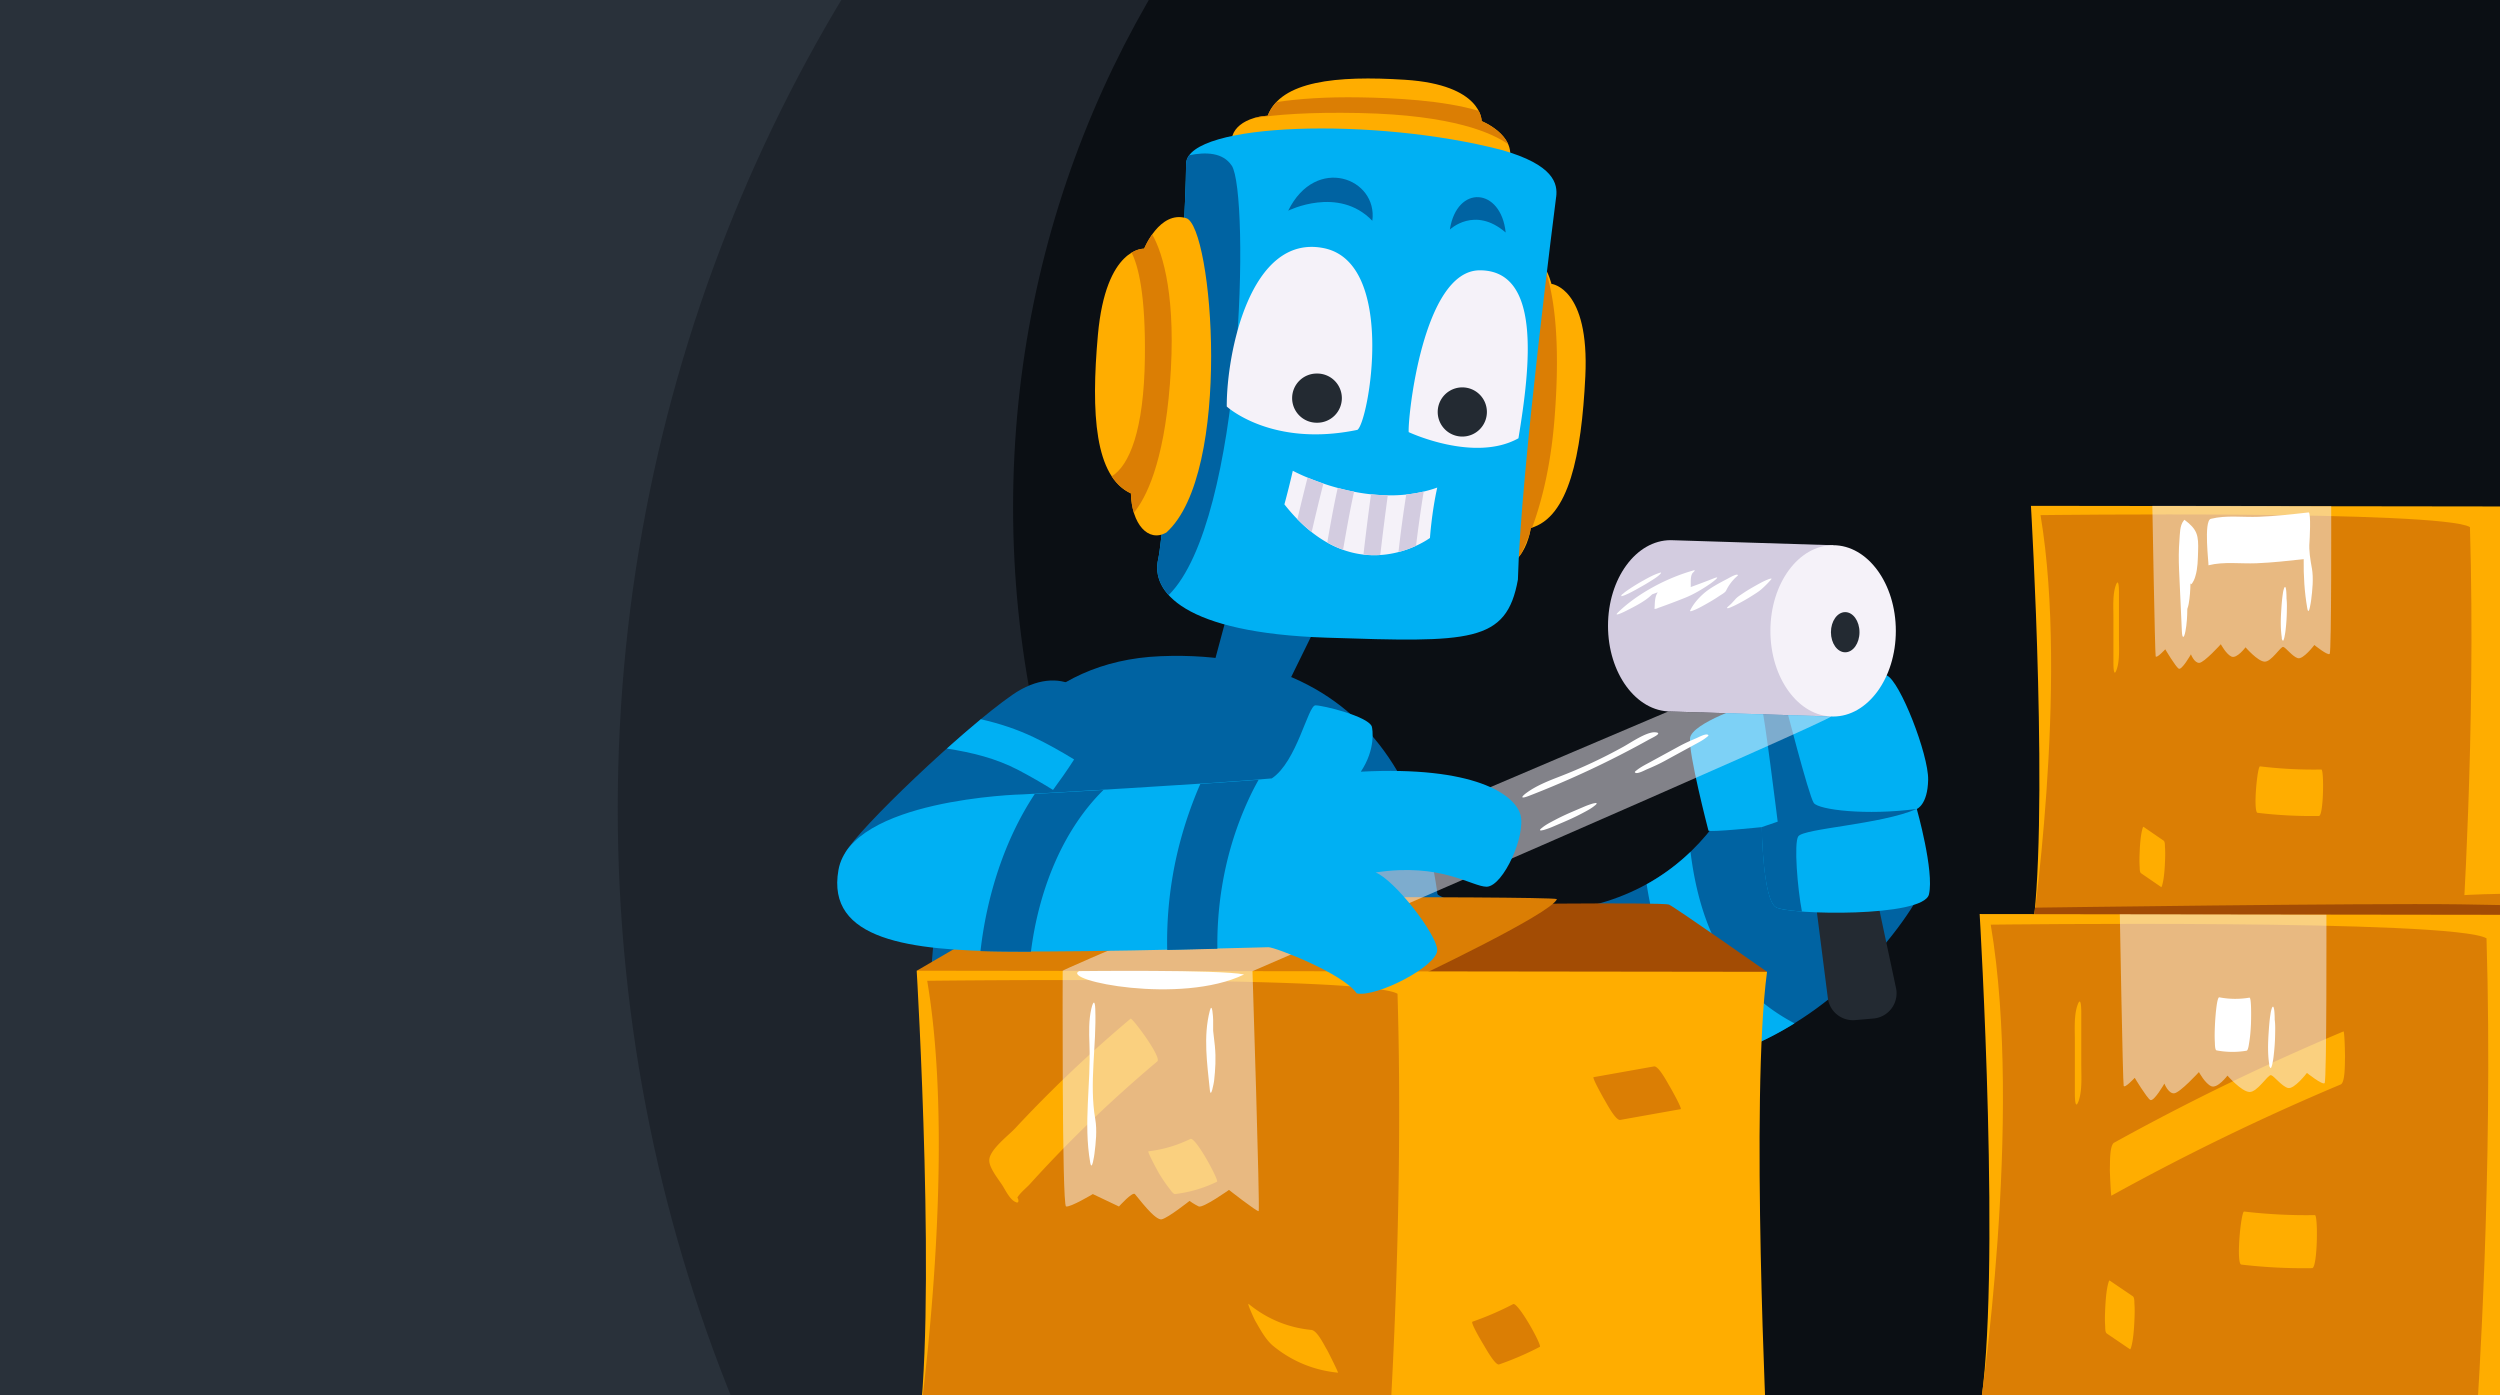 <svg xmlns="http://www.w3.org/2000/svg" fill="none" viewBox="0 0 860 480"><rect x="0" y="0" width="860" height="480" fill="#808080" stroke="none"/><g clip-path="url(#a)"><path fill="#29313A" d="M0 0h860v480H0z"/><path fill="#1E242C" d="M1295 278.25c0 298.924-242.33 541.25-541.25 541.25-298.924 0-541.25-242.326-541.25-541.25S454.826-263 753.75-263C1052.67-263 1295-20.674 1295 278.25Z"/><path fill="#0B0F14" d="M1046.5 174.5c0 192.747-156.253 349-349 349s-349-156.253-349-349 156.253-349 349-349 349 156.253 349 349Z"/><path fill="#FFAD00" d="M698.642 174.008s6.541 110.976 0 149.738H965.72s-5.275-109.526 0-149.385l-267.078-.353Z"/><path fill="#DB7E04" d="M701.943 177.2s137.864-1.718 147.719 4.117c2.107 70.569-2.814 142.417-2.814 142.417H698.642s13.107-87.891 3.301-146.534Z"/><path fill="#FFAD00" d="M798.547 264.714a154.63 154.63 0 0 1-21.099-1.085c-.938-.109-2.449 15.788-.829 15.983a156.427 156.427 0 0 0 21.099 1.084c1.608-.024 1.803-15.995.829-15.982Zm-53.785 26.824c-.049-.597.061-1.998-.5-2.375-2.302-1.584-4.605-3.155-6.895-4.739-.28-.195-.706 2.168-.743 2.327-.304 1.839-.463 3.752-.548 5.615-.085 1.876-.17 3.789-.036 5.665.048.597-.061 1.998.499 2.375 2.302 1.584 4.605 3.155 6.895 4.739.28.195.706-2.168.743-2.327.305-1.839.463-3.752.548-5.615.085-1.876.171-3.789.037-5.665Zm-15.836-71.909v-15.471c0-.694.037-5.75-1.035-2.936-1.194 3.107-.877 7.651-.877 10.915v15.471c0 .694-.037 5.75 1.035 2.936 1.194-3.106.877-7.65.877-10.915Z"/><path fill="#F5F2F9" d="M740.403 174.008s.89 50.823 1.145 51.748c.256.926 3.302-2.399 3.302-2.399s3.557 6.005 4.617 6.663c1.059.658 4.215-4.934 4.215-4.934s1.181 3.07 2.899 2.936c1.717-.134 7.382-6.407 7.382-6.407s1.864 3.484 3.691 4.263c1.828.78 4.812-3.204 4.812-3.204s4.154 4.8 6.53 4.934c2.375.134 5.543-5.336 6.456-5.068.914.268 3.167 3.338 5.007 3.874 1.839.536 5.677-4.531 5.677-4.531s4.617 3.739 5.275 3.069c.657-.67.523-50.81.523-50.81s-55.842-.182-61.555-.134h.024Z" opacity=".51"/><path fill="#fff" d="M751.45 178.808c-.086.085-.159.183-.244.268-1.401 1.693-1.303 4.592-1.474 6.675-.28 3.411-.28 6.774-.134 10.184.292 7.054.633 14.107.962 21.16.122 2.717.743 2.607 1.231.061.475-2.473.633-5.092.645-7.674.207-.524.402-1.328.463-1.694.439-2.375.573-4.824.621-7.26.073.658.342.731 1.158-.865.268-.524.39-.987.56-1.559.792-2.571.816-5.689.902-8.345.195-5.603-.208-7.589-4.703-10.963l.013.012Zm43.831 16.665c-.512-2.973-1.084-6.006-.816-9.039.024-.244.609-10.27-.317-10.16-5.701.646-11.402 1.279-17.14 1.511-5.47.219-11.122-.646-16.47.694-2.595.646-.646 15.934-.828 15.983 5.348-1.34 11-.476 16.47-.695 5.445-.219 10.866-.816 16.287-1.413-.073 5.64.256 11.28 1.231 16.872.536 3.106 1.278-2.315 1.339-2.802.439-3.46.853-7.48.256-10.951h-.012Z"/><path fill="#fff" d="M786.561 205.9c0-.548 0-1.096-.037-1.632 0 .109-.049-2.351-.487-2.376-.085.085-.159.183-.244.268a8.97 8.97 0 0 0-.487 2.035c-.293 1.863-.427 3.752-.548 5.64-.207 3.106-.293 6.371.182 9.465-.036.378.049.706.268.962.098.244.22.207.354-.122.17-.462.304-.925.365-1.413.158-.731.268-1.474.341-2.229a61.06 61.06 0 0 0 .402-6.152c.025-1.462.073-2.972-.109-4.434v-.012Z"/><path fill="#DB7E04" d="m844.288 319.909 121.43-.475-.524-7.894s-73.542-6.249-119.688-3.508c-6.554 1.364-1.218 11.877-1.218 11.877Z"/><path fill="#FFAD00" d="M681 314.427s7.565 126.691 0 170.947h308.363s-6.091-125.046 0-170.545L681 314.427Z"/><path fill="#DB7E04" d="M684.813 318.082s159.182-1.961 170.548 4.702c2.436 80.57-3.253 162.59-3.253 162.59H681s15.13-100.341 3.813-167.292Z"/><path fill="#FFAD00" d="M806.158 354.81a819.604 819.604 0 0 0-78.878 38.263c-1.681.925-1.389 7.431-1.487 9.075-.036.731.342 9.283.525 9.173a819.726 819.726 0 0 1 78.878-38.263c1.62-.682 1.401-7.626 1.486-9.075.037-.67-.146-9.344-.524-9.173Zm-9.819 63.187c-8.15.134-16.263-.28-24.364-1.231-1.085-.134-2.839 18.029-.963 18.249a183.02 183.02 0 0 0 24.364 1.23c1.864-.024 2.083-18.26.95-18.248h.013Zm-62.09 30.613c-.049-.683.061-2.278-.572-2.705l-7.967-5.408c-.317-.22-.817 2.473-.853 2.655-.353 2.096-.524 4.288-.634 6.408-.097 2.144-.207 4.324-.048 6.468.048.683-.061 2.278.572 2.705l7.967 5.408c.317.22.816-2.473.853-2.655.353-2.096.524-4.288.633-6.408.098-2.144.208-4.324.049-6.468Zm-18.286-82.093v-17.664c0-.792.049-6.566-1.206-3.35-1.376 3.545-1.011 8.734-1.011 12.462v17.664c0 .791-.049 6.566 1.206 3.35 1.377-3.545 1.011-8.735 1.011-12.462Z"/><path fill="#F5F2F9" d="M729.216 314.427s1.023 58.022 1.328 59.082c.304 1.06 3.8-2.741 3.8-2.741s4.118 6.846 5.336 7.614c1.218.767 4.873-5.628 4.873-5.628s1.364 3.508 3.35 3.35c1.986-.159 8.528-7.309 8.528-7.309s2.144 3.983 4.263 4.872c2.12.89 5.555-3.654 5.555-3.654s4.8 5.482 7.541 5.628c2.741.146 6.395-6.091 7.455-5.787 1.06.305 3.655 3.801 5.787 4.41 2.131.609 6.554-5.177 6.554-5.177s5.335 4.264 6.091 3.508c.755-.755.609-58.009.609-58.009s-64.48-.207-71.07-.159Z" opacity=".51"/><path fill="#fff" d="M773.804 343.189a29.013 29.013 0 0 1-10.355-.11c-.963-.183-1.45 8.32-1.486 9.075-.098 2.156-.183 4.313-.049 6.469.024.463 0 2.595.572 2.704a28.99 28.99 0 0 0 10.355.11c.56-.098.841-2.583.853-2.631.365-2.108.536-4.301.633-6.432.037-.67.281-9.319-.523-9.173v-.012Zm8.695 7.65c0-.622 0-1.255-.049-1.864 0 .134-.061-2.68-.572-2.704-.098.109-.195.207-.281.316-.28.756-.462 1.523-.56 2.327-.341 2.132-.487 4.288-.633 6.432-.232 3.545-.342 7.272.219 10.805-.049.439.061.804.317 1.096.121.281.255.232.414-.146a7.365 7.365 0 0 0 .426-1.62c.183-.84.305-1.693.39-2.546.268-2.327.439-4.678.475-7.029.025-1.669.085-3.398-.134-5.067h-.012Z"/><path fill="#A34C04" d="m699.845 314.452 265.555.353v-.585s-86.407-2.68-119.14-3.131c-32.733-.45-146.208 1.146-146.208 1.146l-.207 2.229v-.012Z"/><path fill="#0063A2" d="m425.471 199.036-8.228 30.6s9.661 15.473 20.246 16.837c1.468-2.97 20.247-41.197 20.247-41.197l-32.265-6.228v-.012Zm55.597 85.19s-2.693 35.164 54.348 29.328c57.029-5.835 68.203-58.403 68.203-58.403l55.712 54.336s-45.103 81.93-139.585 52.983c-94.471-28.947-68.978-74.778-68.978-74.778l30.3-3.478v.012Z"/><path fill="#00B0F3" d="M598.929 337.544c-10.644-12.619-15.393-28.381-17.392-44.478a73.011 73.011 0 0 1-15.081 11.139c2.346 15.497 7.465 30.508 18.155 42.376 5.073 5.639 11.082 9.938 17.599 13.335a112.573 112.573 0 0 0 15.104-7.881c-6.876-3.652-13.162-8.309-18.385-14.491Z"/><path fill="#0063A2" d="M320.092 344.882s-2.993-115.835 79.17-119.152c82.163-3.316 102.675 66.088 95.164 125.277-24.268 25.099-174.323-6.125-174.323-6.125h-.011Z"/><path fill="#FFAD00" d="M509.691 41.67s11.694 4.656 9.591 13.38c-2.103 8.726-76.085 17.82-94.632-3.316-3.236-5.778 2.253-11.37 11.429-11.925 4.599-11.937 23.539-13.879 47.252-12.365 26.695 1.71 26.348 14.214 26.348 14.214l.012.011Zm24.013 55.999s-3.432-13.914-12.827-12.666c-9.395 1.237-28.012 84.208-8.17 108.07 5.65 4.438 12.191-1.074 13.89-11.44 13.058-3.663 17.426-24.96 18.755-52.128 1.491-30.577-11.648-31.848-11.648-31.848v.012Z"/><path fill="#DB7E04" d="m510.801 105.896 9.302-20.592c.266-.15.52-.254.775-.277 4.934-.647 8.216 2.877 10.227 6.367 3.328 8.967 5.87 24.81 3.64 52.729-1.214 15.312-4.091 27.561-7.685 37.383-.15.046-.312.104-.462.15a24.6 24.6 0 0 1-.532 2.439 95.515 95.515 0 0 1-2.785 6.39c-2.854 4.149-6.899 5.501-10.585 2.6-13.636-16.398-9.118-60.668-1.907-87.2l.012.011Z"/><path fill="#00B0F3" d="M535.311 67.75s-12.261 95.232-13.151 131.644c-3.929 21.852-16.34 21.587-65.742 19.969-49.402-1.618-60.543-15.913-58.012-26.983 2.531-11.059 9.372-109.526 9.626-136.231.763-14.03 64.853-15.913 108.431-4.588 18.235 5.13 19.425 11.74 18.859 16.19h-.011Z"/><path fill="#0063A2" d="M423.714 56.958c6.206 9.371 4.172 122.133-21.69 147.752-3.675-4.045-4.53-8.39-3.629-12.33 2.531-11.059 9.372-109.526 9.626-136.231.058-.971.417-1.884 1.052-2.74 5.663-1.166 11.602-1.016 14.63 3.56l.011-.011Z"/><path fill="#FFAD00" d="M393.587 85.558s5.316-13.22 14.445-10.516c9.13 2.704 16.086 87.674-6.841 108.174-6.206 3.502-11.903-2.97-12.157-13.485-12.411-5.663-13.786-27.411-11.359-54.498 2.738-30.484 15.912-29.675 15.912-29.675Z"/><path fill="#DB7E04" d="M389.034 169.708c-2.693-1.225-4.865-3.224-6.598-5.859 5.997-3.686 11.093-15.635 11.405-40.815.266-21.494-2.207-31.49-4.576-36.135 2.462-1.468 4.322-1.364 4.322-1.364s.959-2.38 2.762-4.911c3.906 6.783 8.378 22.372 6.102 51.469-2.138 27.48-8.332 39.348-12.4 44.294-.601-1.953-.971-4.195-1.029-6.668l.012-.011Zm50.05-134.591c7.327-1.11 16.826-1.826 28.994-1.618 11.29.197 28.278.948 40.608 4.646 1.052 2.022 1.005 3.524 1.005 3.524s6.876 2.75 9.13 7.962c-5.224-3.744-18.767-10.088-51.124-10.747-17.369-.358-28.902.543-36.517 1.791 1.467-.45 3.12-.762 4.911-.866.682-1.78 1.699-3.34 2.993-4.703v.011Z"/><path fill="#F5F2F9" d="M444.723 161.942s26.197 14.248 49.691 5.778c-1.93 8.667-2.508 17.334-2.508 17.334s-25.804 19.263-50.072-11.556a280.362 280.362 0 0 0 2.889-11.556Zm-22.719-22.095s15.381 14.156 44.919 8.032c3.848-2.3 13.717-57.513-11.603-62.529-25.319-5.015-33.385 36.332-33.316 54.486v.011Zm62.588 8.806s22.534 10.597 37.753 2.115c4.241-25.62 7.708-57.78-13.289-57.78-19.657 0-24.846 51.042-24.464 55.665Z"/><path fill="#232A32" d="M453.044 145.417a8.459 8.459 0 1 0 0-16.917 8.459 8.459 0 1 0 0 16.917Zm49.829 4.761a8.46 8.46 0 1 0 0-16.917 8.46 8.46 0 0 0 0 16.917Z"/><path fill="#D3CCE0" d="M449.808 164.276a762.498 762.498 0 0 0-3.501 14.306 51.513 51.513 0 0 0 4.911 4.438 746.146 746.146 0 0 1 4.033-16.687 85.908 85.908 0 0 1-5.431-2.045l-.012-.012Zm33.94 5.824a440.637 440.637 0 0 0-2.67 19.795 35.89 35.89 0 0 0 6.044-2.149 460.368 460.368 0 0 1 2.635-18.663c-1.999.474-4.01.809-6.009 1.017Zm-8.932 20.812a1025.13 1025.13 0 0 1 2.588-20.534 58.95 58.95 0 0 1-5.778-.359 1053.395 1053.395 0 0 0-2.6 20.743 32.6 32.6 0 0 0 5.778.15h.012Zm-9.013-21.771a77.645 77.645 0 0 1-5.628-1.317c-1.387 6.228-2.496 12.515-3.594 18.801a35.718 35.718 0 0 0 5.431 2.485c1.167-6.68 2.323-13.359 3.791-19.98v.011Z"/><path fill="#0063A2" d="M443.141 72.477s17.276-8.667 28.936 3.467c1.976-14.584-19.403-22.823-28.936-3.467Zm55.606 6.495s8.528-8.228 19.206 1.016c-1.595-15.461-16.756-16.617-19.206-1.016Z"/><path fill="#232A32" d="m619.209 268.232 9.568 75.113a8.704 8.704 0 0 0 9.384 7.569l6.298-.543c5.212-.451 8.852-5.362 7.766-10.481l-15.867-74.57c-.913-4.31-4.923-7.257-9.314-6.852a8.694 8.694 0 0 0-7.835 9.764Z"/><path fill="#00B0F3" d="M601.758 242.636c.128-.578-19.795 6.078-20.385 11.279-.589 5.2 6.148 31.085 6.322 31.79.173.705 18.374-1.179 18.374-1.179s.289 24.984 4.911 27.595c4.622 2.612 50.708 3.513 52.58-4.46 1.872-7.974-4.183-29.375-4.183-29.375s3.755-1.41 3.906-10.077c.15-8.667-9.731-34.055-14.261-35.881-4.53-1.826-47.264 10.308-47.264 10.308Z"/><path fill="#0063A2" d="M659.331 278.286c-17.334 2.276-33.652.323-35.385-2.057-1.733-2.381-10.262-35.777-10.262-35.777s-8.378 2.473-7.65 3.051c.717.566 5.489 39.151 5.489 39.151l-5.489 1.872s.289 24.984 4.911 27.595c1.075.601 4.426 1.121 8.922 1.445-1.537-7.893-2.797-23.62-1.26-25.862 1.872-2.75 28.312-4.045 40.735-9.418h-.011Z"/><path fill="#A34C04" d="M501.741 311.197s70.295-.959 72.422 0c2.126.959 33.709 23.111 33.709 23.111s-69.336 20.997-115.179 6.738c-45.843-14.249 9.048-29.849 9.048-29.849Z"/><path fill="#DB7E04" d="M485.411 337.14s48.397-22.858 50.176-27.861c-4.379-1.156-177.061-.509-177.061-.509l-43.173 25.169s101.935 24.14 170.07 3.212l-.012-.011Z"/><path fill="#FFAD00" d="M315.342 333.927s7.176 120.18 0 162.163h292.517s-5.778-118.621 0-161.782l-292.517-.381Z"/><path fill="#DB7E04" d="M318.959 337.394s151.002-1.861 161.784 4.46c2.311 76.431-3.085 154.236-3.085 154.236H315.342s14.352-95.185 3.617-158.696Zm255.4 36.297c-.671-1.075-3.767-7.13-5.397-6.841-6.922 1.236-13.844 2.461-20.755 3.697-.624.116 3.456 7.327 3.779 7.858.67 1.075 3.768 7.13 5.397 6.841 6.922-1.236 13.844-2.461 20.755-3.697.624-.116-3.456-7.327-3.779-7.858Zm-53.84 74.927a103.915 103.915 0 0 1-13.994 6.044c-.786.277 3.432 7.292 3.779 7.858.543.867 4.056 7.315 5.397 6.841a104.153 104.153 0 0 0 13.994-6.044c.867-.45-7.535-15.554-9.187-14.699h.011Z"/><path fill="#FFAD00" d="M388.931 350.417c-9.395 7.916-18.49 16.167-27.214 24.822a436.521 436.521 0 0 0-12.458 12.85c-2.438 2.623-9.036 7.511-8.956 11.163.058 2.612 3.144 6.39 4.461 8.424 1.086 1.687 2.739 5.247 4.773 5.882.3.208.543.162.751-.15.115-.439.034-.855-.22-1.26-.023-.069-.057-.138-.081-.208.948-1.617 3.317-3.524 4.184-4.495a410.562 410.562 0 0 1 5.708-6.194 451.936 451.936 0 0 1 12.515-12.792c8.263-8.112 16.861-15.878 25.724-23.343 1.641-1.387-8.678-15.126-9.187-14.699Zm20.546 41.382a44.881 44.881 0 0 1-14.399 4.252c-.543.07 3.444 7.315 3.779 7.858 1.086 1.722 2.207 3.455 3.49 5.05.37.462 1.248 1.872 1.918 1.791a44.881 44.881 0 0 0 14.399-4.252c.74-.359-7.384-15.578-9.187-14.699Zm47.01 72.535c-.948-1.514-3.316-6.644-5.396-6.841-8.032-.786-15.266-3.802-21.518-8.909-.797-.647 1.93 5.281 2.219 5.754 1.687 2.901 3.559 6.518 6.217 8.69 6.425 5.258 14.006 8.367 22.268 9.176.208.023-3.409-7.246-3.778-7.858l-.012-.012Z"/><path fill="#F5F2F9" d="M365.564 333.927s-.289 80.694 1.155 81.087c1.445.393 9.21-4.252 9.21-4.252l8.991 4.275s4.622-5.165 5.489-4.275c.867.889 6.934 9.256 9.245 8.678 2.311-.578 9.534-6.321 9.534-6.321s1.721 1.213 3.166 1.895c1.444.682 10.412-5.685 10.412-5.685s9.73 7.638 10.215 7.291c.486-.346-2.126-82.531-2.126-82.531s198.972-86.16 198.972-87.605l-55.932-1.745s-206.61 87.755-208.343 89.2l.012-.012Z" opacity=".51"/><path fill="#fff" d="M371.204 334.066s48.824-.578 56.763 1.156c-21.818 10.538-63.119 2.022-56.763-1.156Zm5.569 50.938c-2.149-12.4.486-25.388 0-37.95-.115-3.05-.728-2.692-1.352-.069-.913 3.86-.797 8.297-.647 12.238.532 13.647-2.115 27.04.254 40.676.59 3.363 1.399-2.508 1.468-3.039.474-3.744.936-8.089.277-11.856Zm41.163-25.019c-.185-1.791-.416-3.605-.613-5.419.024-1.26.024-2.508 0-3.721-.011-.878-.312-6.356-1.144-3.178-2.311 8.875-.913 18.246 0 27.214.359 3.443 1.422-2.612 1.468-3.039.439-3.906.682-7.939.277-11.857h.012Z"/><path fill="#D3CCE0" d="M574.73 185.816c-11.914 0-21.575 13.197-21.575 29.467 0 16.271 9.661 29.468 21.575 29.468l55.1 1.722.751-58.912-55.851-1.745Z"/><path fill="#F5F2F9" d="M630.591 246.484c11.915 0 21.575-13.193 21.575-29.467s-9.66-29.467-21.575-29.467c-11.916 0-21.575 13.193-21.575 29.467s9.659 29.467 21.575 29.467Z"/><path fill="#232A32" d="M634.752 224.39c2.713 0 4.911-3.094 4.911-6.911 0-3.816-2.198-6.91-4.911-6.91-2.712 0-4.911 3.094-4.911 6.91 0 3.817 2.199 6.911 4.911 6.911Z"/><path fill="#fff" d="M589.673 198.897a275.809 275.809 0 0 1-8.066 3.051c.092-1.317-.277-3.975.82-5.015-.081.081 1.156-1.005.15-.717-10.134 2.866-19.899 8.506-26.012 14.48-1.826 1.78 2.646-.474 3.085-.705 2.843-1.444 6.275-3.201 8.321-5.188.115-.116.254-.232.37-.347.67-.243 1.409-.52 1.929-.705-1.155 1.745-.936 3.767-1.132 5.697.439.023.82-.069 1.167-.277 3.12-1.11 6.194-2.265 9.233-3.479 3.224-1.282 6.148-3.085 8.76-4.865.577-.393 4.125-3.016 1.398-1.93h-.023Zm7.812-1.213c-.705-.034-2.889 1.237-3.236 1.422-2.9 1.513-6.113 3.201-8.32 5.188-1.953 1.757-3.502 3.629-4.507 5.709-.266.554.867.069 1.109-.023 1.41-.532 2.785-1.306 4.01-1.988 1.641-.913 3.259-1.861 4.75-2.877.797-.544 2.149-1.237 2.496-1.953a15.416 15.416 0 0 1 3.548-4.75c.404-.37.878-.682.15-.716v-.012Zm10.725 1.641c-1.41.531-2.785 1.306-4.01 1.988-1.641.912-3.259 1.86-4.75 2.877-.889.601-1.872 1.213-2.496 1.953-.393.462-.82.901-1.236 1.363-.046.058-.07.081-.081.081-.081.081-.162.151-.243.231-.242.232-.497.463-.751.682-.185.162-1.017.821-.15.717a7.94 7.94 0 0 0 1.329-.509 24.112 24.112 0 0 0 1.907-.913 63.26 63.26 0 0 0 4.865-2.785c1.201-.762 2.461-1.525 3.443-2.403a35.201 35.201 0 0 0 3.271-3.317c.531-.624-1.225.07-1.11.023l.012.012Zm-37.177-2.311c-2.045.647-3.825 1.618-5.547 2.577a67.36 67.36 0 0 0-4.876 2.958c-.821.555-1.676 1.121-2.358 1.757-.312.161-.485.369-.508.601-.104.173.011.208.358.115.474-.139.913-.3 1.329-.508.659-.278 1.294-.59 1.907-.913a70.402 70.402 0 0 0 2.75-1.514 71.05 71.05 0 0 0 3.34-1.953c1.19-.751 2.496-1.514 3.443-2.404.093-.092 1.052-1.005.151-.716h.011Zm-1.63 54.89c-2.97-.196-8.32 3.513-10.805 4.888a176.541 176.541 0 0 1-22.222 10.4c-3.732 1.445-7.742 3.028-11.013 5.374-2.057 1.467-2.6 2.45.59 1.213a328.153 328.153 0 0 0 41.232-19.333c1.236-.693 5.061-2.346 2.218-2.53v-.012Zm17.98.797c-.867-.3-3.178.959-3.825 1.237-2.057.855-4.091 1.779-6.044 2.842-3.294 1.803-6.587 3.594-9.881 5.397-1.479.809-3.12 1.618-4.46 2.669-.543.428-1.179.798-.463 1.04.867.301 3.178-.959 3.825-1.236 2.057-.855 4.091-1.78 6.044-2.843 3.294-1.802 6.587-3.594 9.881-5.396 1.479-.809 3.12-1.618 4.46-2.67.543-.427 1.179-.797.463-1.04Zm-38.505 23.528-.89.173a28.8 28.8 0 0 0-2.947 1.052c-1.317.566-2.623 1.121-3.94 1.687-2.046.878-4.068 1.803-6.044 2.843-1.456.774-3.166 1.618-4.461 2.669-.242.197-1.421 1.017-.462 1.04l.89-.173a28.8 28.8 0 0 0 2.947-1.052c1.317-.566 2.623-1.121 3.94-1.687 2.046-.878 4.068-1.803 6.044-2.843 1.456-.774 3.166-1.617 4.461-2.669.242-.197 1.421-1.017.462-1.04Z"/><path fill="#0063A2" d="M355.604 280.482c0-.44 17.045-20.94 19.934-31.34 2.889-10.4-10.4-21.817-27.295-10.111-16.895 11.706-52.938 46.027-57.457 54.289 12.238 2.196 64.818-12.827 64.818-12.827v-.011Z"/><path fill="#00B0F3" d="M351.987 273.259c-1.445 0-59.225 1.733-63.558 26.001-4.334 24.267 24.845 27.734 58.357 28.023 33.513.288 87.248-1.445 89.56-1.445 2.311 0 25.538 8.956 30.392 15.889 6.876 1.445 27.965-9.533 27.677-15.022-.289-5.489-14.654-23.979-21.194-26.579 22.638-3.466 33.039 4.912 38.239 4.912 5.778-.289 13.578-17.912 11.556-24.845-2.023-6.934-15.89-16.756-54.891-14.734 5.2-7.8 4.044-14.734 3.755-15.6-1.444-3.467-16.756-7.223-19.356-7.223-2.6 0-6.356 19.356-15.023 25.134-18.489 1.733-85.514 5.489-85.514 5.489Z"/><path fill="#0063A2" d="M412.922 269.665a107.488 107.488 0 0 0-1.41 3.317c-3.629 8.99-6.391 18.408-8.043 27.965a134.912 134.912 0 0 0-1.953 25.838c6.321-.138 12.203-.277 17.265-.416a121.737 121.737 0 0 1 2.877-28.08 114.828 114.828 0 0 1 9.153-26.012 82.046 82.046 0 0 1 2.172-4.045c-5.235.416-12.284.913-20.061 1.433Zm-33.317 2.069c-10.1.601-18.801 1.098-23.632 1.375-10.481 15.82-16.548 35.222-18.686 54.07 3.097.104 6.264.161 9.465.184 2.53.023 5.165.035 7.892.035 2.566-20.465 10.539-41.474 24.961-55.664Z"/><path fill="#00B0F3" d="M337.427 247.409c-3.71 3.062-7.685 6.506-11.706 10.1 8.678 1.352 16.871 3.339 24.718 7.453 4.033 2.115 7.951 4.391 11.799 6.772 2.322-3.155 4.934-6.83 7.257-10.481-4.484-2.751-9.095-5.351-13.867-7.627-5.917-2.831-11.972-4.773-18.201-6.206v-.011Z"/></g><defs><clipPath id="a"><path fill="#fff" d="M0 0h860v480H0z"/></clipPath></defs></svg>